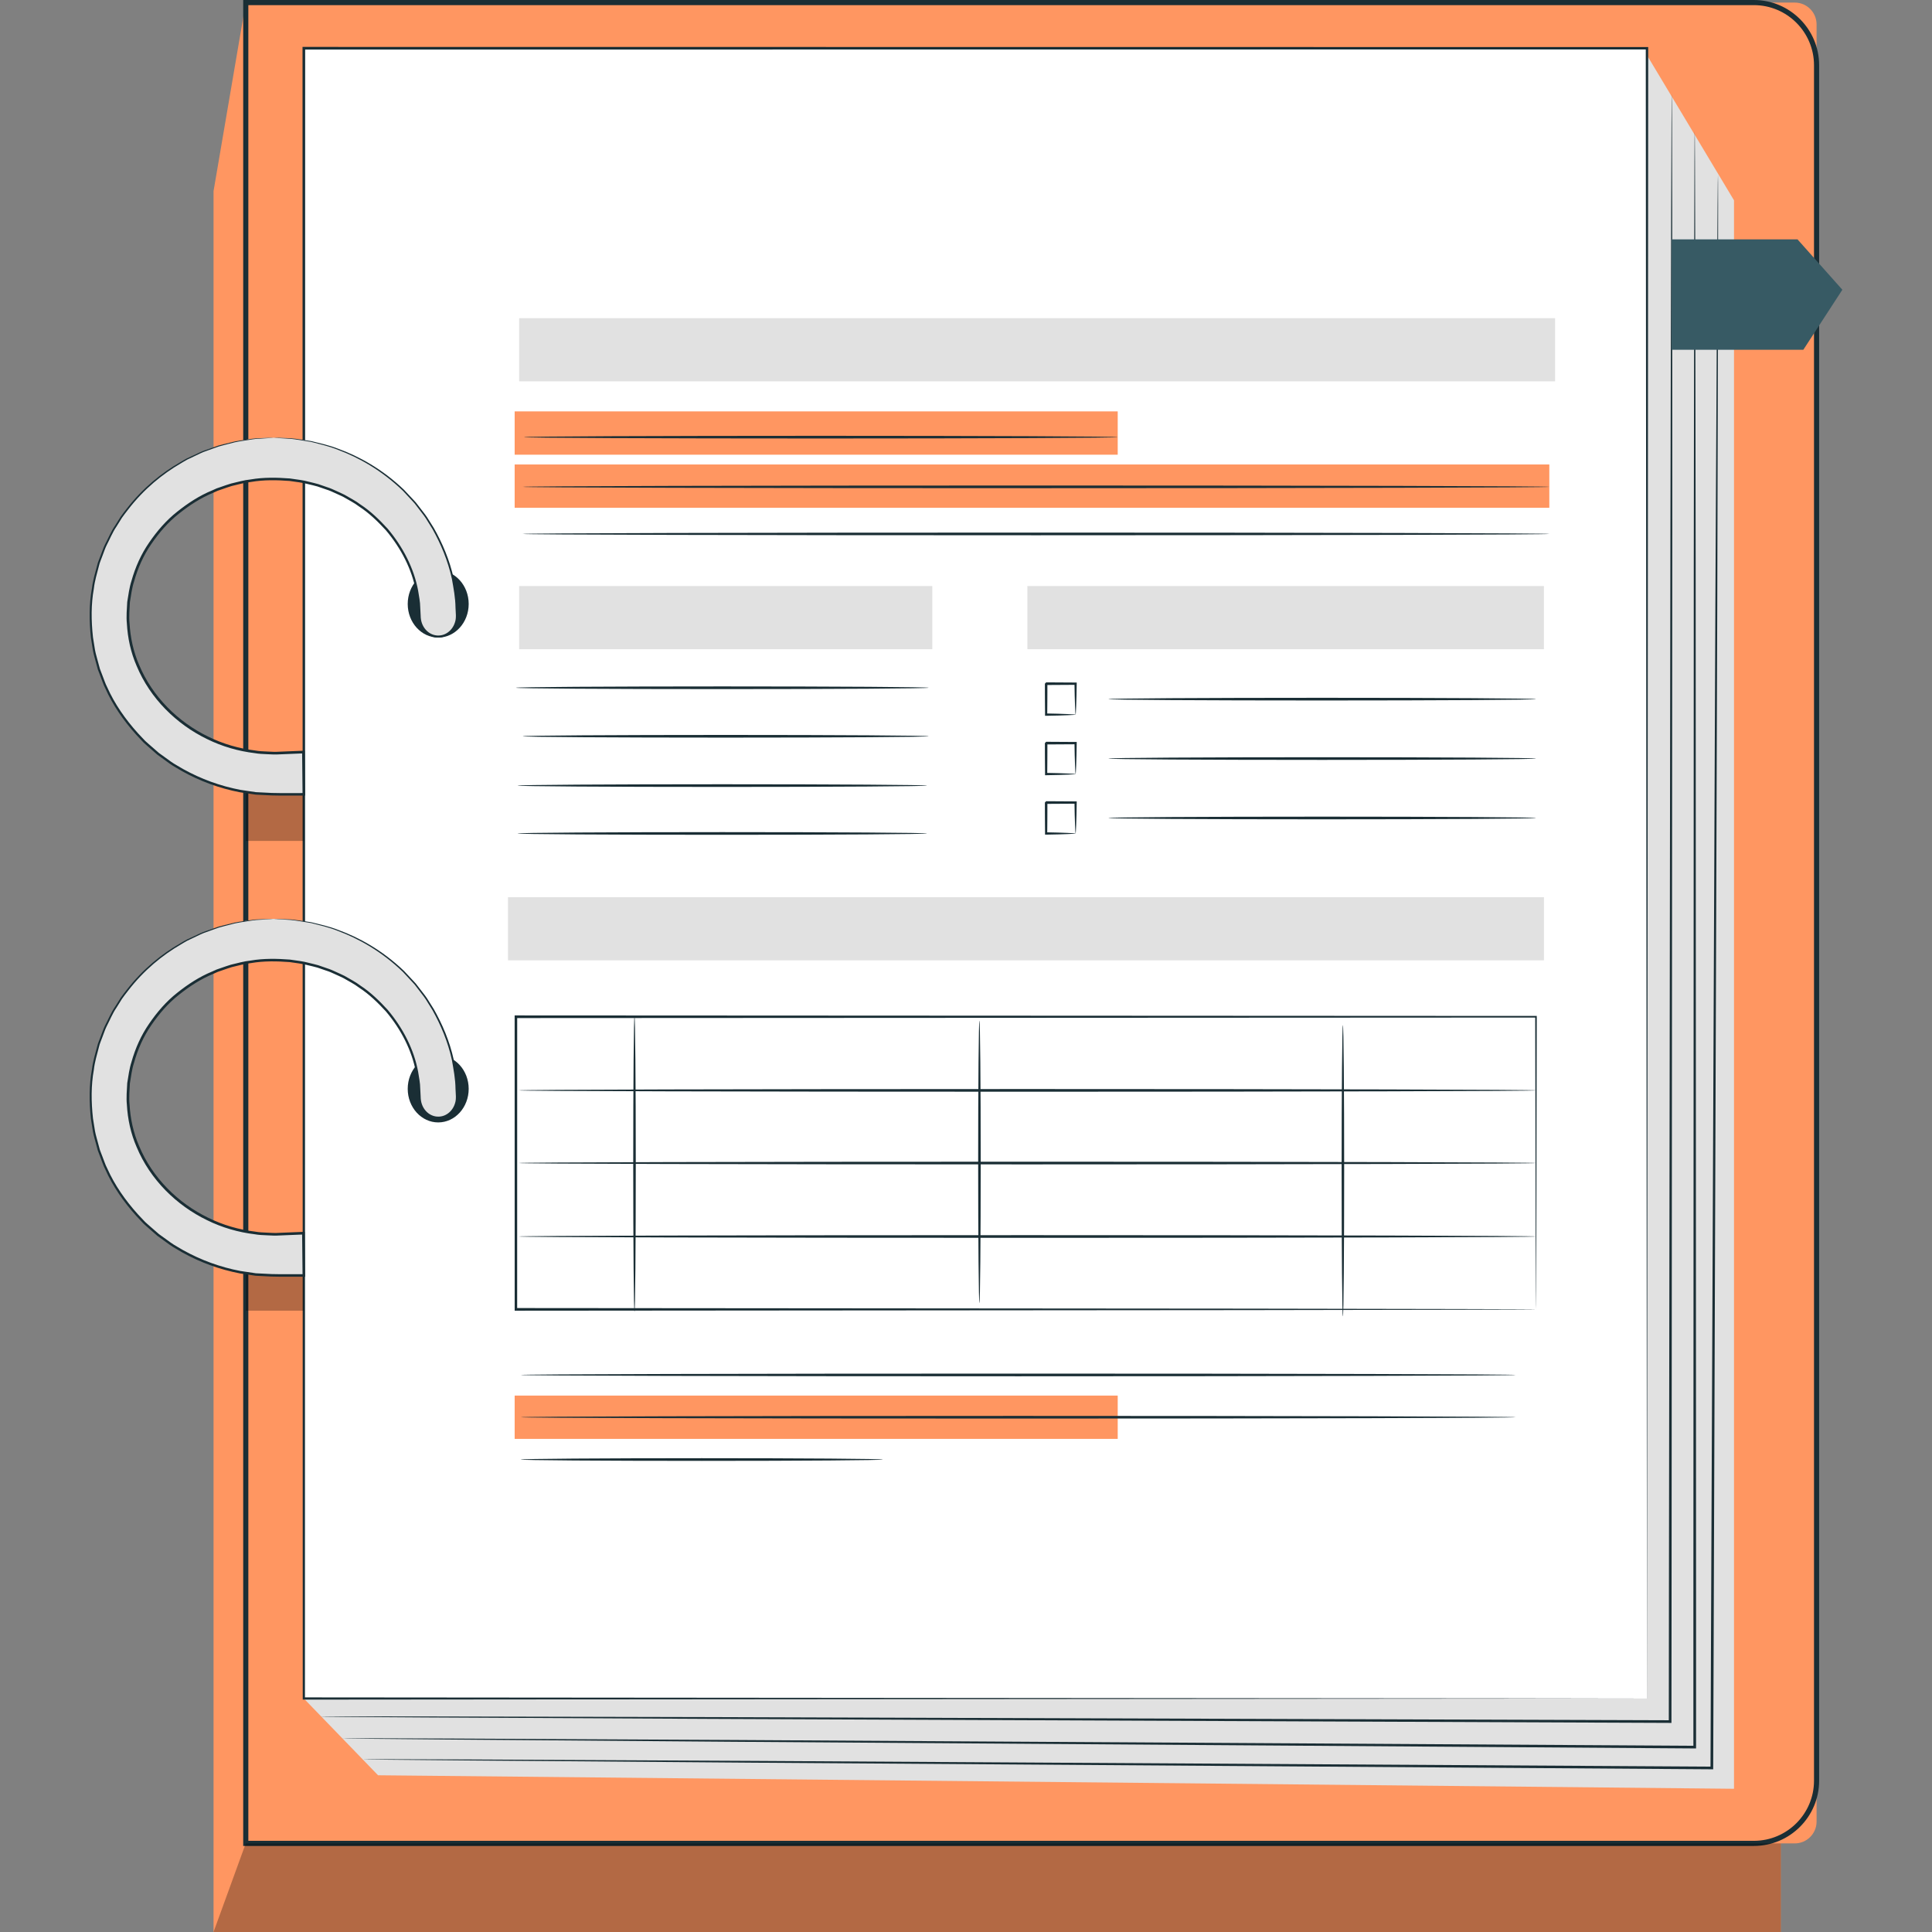 <?xml version="1.0" encoding="UTF-8"?><svg id="Layer_1" xmlns="http://www.w3.org/2000/svg" viewBox="0 0 1080 1080"><rect x="0" y="0" width="1080" height="1080" fill="#808080" stroke="none"/><defs><style>.cls-1{fill:#ff9661;}.cls-2{opacity:.3;}.cls-3{fill:#fff;}.cls-4{fill:#375a64;}.cls-5{fill:#1a2e35;}.cls-6{fill:#e1e1e1;}</style></defs><polygon class="cls-1" points="137.38 1.44 119.37 106.85 119.37 1080 995.5 1080 995.5 1018.16 137.38 1.44"/><path class="cls-1" d="M137.38,1.44h865.9c6.73,0,12.2,5.46,12.2,12.2v1004.63c0,6.73-5.46,12.2-12.2,12.2H137.38V1.44h0Z"/><path class="cls-5" d="M980.44,1031.9H135.95V0h844.49c20.11,0,36.47,16.36,36.47,36.47v958.95c0,20.11-16.36,36.47-36.47,36.47ZM138.82,1029.03h841.62c18.53,0,33.6-15.07,33.6-33.6V36.47c0-18.53-15.07-33.6-33.6-33.6H138.82v1026.15Z"/><polygon class="cls-6" points="920.67 30.87 969.32 111.98 969.32 999.94 211.34 992.39 169.84 949.47 920.67 30.87"/><rect class="cls-3" x="169.84" y="26.97" width="750.83" height="922.5"/><path class="cls-5" d="M920.67,949.47c0-5.84-.27-373.84-.67-922.5l.67.67c-222.97.02-479.32.05-750.75.08h-.08l.75-.75c-.05,341.27-.09,658.65-.12,922.5l-.62-.62c452.67.38,745.62.62,750.83.62-5.21,0-298.17.25-750.83.62h-.62s0-.62,0-.62c-.04-263.86-.08-581.23-.12-922.5v-.75s.75,0,.75,0h.08c271.43.03,527.78.06,750.75.08h.67v.67c-.4,548.66-.66,916.67-.67,922.5Z"/><path class="cls-5" d="M262,337.62c0,10.37-7.63,18.77-17.04,18.77s-17.04-8.4-17.04-18.77,7.63-18.77,17.04-18.77,17.04,8.4,17.04,18.77Z"/><g class="cls-2"><polygon points="137.38 470.06 169.84 470.06 169.76 442.08 137.38 442.08 137.38 470.06"/></g><path class="cls-6" d="M152.98,244.67c-56.47,0-102.41,44.71-102.41,99.67s46.5,99.68,102.97,99.68h16.31l-.24-23.64-16.07.65c-44.97,0-82.11-34.4-82.11-76.69s36.59-76.69,81.56-76.69,81.56,34.4,81.56,76.69c0,6.35,4.67,11.49,10.43,11.49s10.43-5.15,10.43-11.49c0-54.96-45.94-99.67-102.41-99.67Z"/><path class="cls-5" d="M152.98,244.67s.82-.01,2.43.04c1.65.06,4.02.16,7.13.28,3.12.27,6.96.9,11.49,1.59,4.44,1.13,9.66,2.15,15.21,4.35,11.16,4.06,24.32,11.09,36.6,22.86,1.45,1.55,2.93,3.12,4.43,4.72.74.81,1.53,1.59,2.25,2.44.68.88,1.37,1.77,2.06,2.67,1.35,1.81,2.86,3.57,4.15,5.51,1.24,1.98,2.5,3.99,3.78,6.03,4.73,8.36,8.82,17.79,11.12,28.25.94,5.25,2,10.65,2.08,16.25.08,2.76.63,5.66-.33,8.57-.86,2.84-2.79,5.44-5.49,6.92-2.68,1.51-6.1,1.7-8.98.43-2.9-1.24-5.13-3.82-6.18-6.79-.55-1.48-.77-3.09-.79-4.66-.08-1.51-.17-3.02-.25-4.54-.02-3.06-.71-6.07-1.17-9.13-2.27-12.21-8.31-23.99-16.81-34.05-4.47-4.84-9.29-9.58-15-13.29-2.7-2.08-5.8-3.57-8.75-5.33-1.53-.79-3.13-1.44-4.7-2.18-1.57-.73-3.15-1.46-4.82-1.96-1.65-.57-3.3-1.14-4.96-1.71-1.68-.5-3.41-.85-5.12-1.28-3.4-.98-6.96-1.23-10.48-1.81-7.1-.53-14.38-.69-21.59.56-3.64.37-7.17,1.43-10.75,2.26-1.77.5-3.5,1.18-5.25,1.76l-2.63.91-2.54,1.14c-6.89,2.83-13.26,6.98-19.16,11.7-5.97,4.69-11.01,10.56-15.35,16.89-4.39,6.33-7.6,13.53-9.69,21.04-1.21,3.73-1.66,7.64-2.31,11.52-.18,3.93-.59,7.88-.19,11.83.44,7.89,2.13,15.83,5.34,23.19,7.42,17.85,21.87,31.99,38.56,40.09,8.34,4.14,17.32,6.71,26.33,7.79,2.24.41,4.5.48,6.75.58,2.25.11,4.49.27,6.75.09,4.51-.18,8.99-.36,13.44-.54l.75-.03v.75c.08,8.01.16,15.88.23,23.63v.73s-.72,0-.72,0c-6.06-.04-12.05.08-18.01-.09-2.99-.15-5.96-.3-8.93-.45-2.93-.44-5.85-.87-8.76-1.31-11.54-2.21-22.45-6.27-32.28-11.75-2.39-1.48-4.9-2.75-7.16-4.37-2.25-1.63-4.49-3.26-6.72-4.87-2.07-1.81-4.13-3.61-6.17-5.4-1.05-.86-2-1.83-2.9-2.83l-2.76-2.94c-7.16-7.96-13.18-16.67-17.3-25.97-1.19-2.25-1.88-4.7-2.83-7.01l-1.33-3.5-.97-3.58c-.59-2.39-1.36-4.72-1.79-7.11-.38-2.4-.75-4.77-1.12-7.13-1-9.47-1.05-18.79.57-27.54.51-4.43,1.81-8.6,2.89-12.73.45-2.1,1.42-4,2.09-5.98.79-1.94,1.37-3.93,2.3-5.76,1.91-3.62,3.4-7.37,5.64-10.59,1.04-1.66,2.07-3.29,3.08-4.91,1.07-1.58,2.29-3.02,3.41-4.51,9.12-11.78,19.8-20.23,29.9-26,1.26-.72,2.47-1.5,3.72-2.14,1.27-.59,2.52-1.17,3.75-1.74,2.46-1.11,4.75-2.34,7.14-3.07,2.34-.82,4.58-1.61,6.7-2.36,2.16-.63,4.26-1.08,6.23-1.58,3.91-1.12,7.49-1.47,10.56-1.93,1.54-.2,2.95-.47,4.25-.55,1.3-.05,2.48-.1,3.54-.14,2.08-.08,3.67-.13,4.78-.17,1.07-.03,1.62-.02,1.62-.02,0,0-.55.07-1.62.14-1.11.07-2.7.17-4.77.3-1.05.06-2.23.13-3.53.2-1.3.1-2.7.39-4.23.61-3.05.49-6.61.88-10.49,2.04-1.95.52-4.03.98-6.18,1.63-2.11.76-4.33,1.56-6.65,2.4-2.36.73-4.63,1.98-7.07,3.1-1.21.57-2.45,1.16-3.71,1.76-1.24.65-2.43,1.42-3.68,2.15-10,5.79-20.55,14.23-29.54,25.94-1.1,1.48-2.3,2.91-3.36,4.48-1,1.61-2.01,3.23-3.03,4.87-2.21,3.2-3.67,6.92-5.54,10.5-.91,1.81-1.48,3.79-2.26,5.71-.66,1.96-1.61,3.85-2.05,5.92-1.05,4.09-2.33,8.22-2.82,12.61-1.58,8.66-1.5,17.88-.48,27.23.37,2.33.75,4.68,1.13,7.04.42,2.36,1.2,4.66,1.78,7.02l.96,3.54,1.32,3.45c.95,2.28,1.63,4.7,2.81,6.92,4.09,9.18,10.06,17.77,17.14,25.61l2.73,2.9c.89.99,1.83,1.94,2.87,2.79,2.02,1.76,4.06,3.54,6.1,5.32,2.2,1.59,4.42,3.19,6.64,4.8,2.23,1.6,4.71,2.85,7.08,4.3,9.71,5.4,20.48,9.39,31.87,11.55,2.87.42,5.75.85,8.64,1.28,2.92.15,5.86.29,8.81.44,5.92.16,11.94.04,17.99.07l-.72.72c-.08-7.75-.16-15.62-.25-23.63l.76.72c-4.45.18-8.94.37-13.46.55-2.25.17-4.54.02-6.84-.09-2.3-.1-4.61-.17-6.88-.58-9.17-1.1-18.31-3.71-26.8-7.92-16.99-8.24-31.72-22.63-39.29-40.85-3.28-7.52-5.01-15.62-5.45-23.68-.41-4.04.01-8.07.2-12.08.66-3.96,1.13-7.95,2.36-11.76,2.14-7.67,5.42-15.01,9.9-21.46,4.42-6.46,9.57-12.43,15.65-17.21,6.01-4.8,12.49-9.02,19.51-11.9l2.59-1.16,2.67-.92c1.79-.59,3.54-1.28,5.35-1.78,3.65-.84,7.24-1.92,10.94-2.29,7.33-1.26,14.72-1.1,21.94-.55,3.58.58,7.2.85,10.65,1.85,1.74.44,3.49.8,5.2,1.31,1.68.58,3.36,1.16,5.04,1.74,1.7.52,3.3,1.26,4.9,2,1.59.75,3.22,1.41,4.77,2.22,3,1.79,6.15,3.31,8.89,5.43,5.79,3.78,10.69,8.61,15.22,13.54,8.63,10.25,14.75,22.25,17.04,34.67.46,3.12,1.16,6.18,1.17,9.29.08,1.55.16,3.09.24,4.62.02,1.48.22,2.9.71,4.26.95,2.7,2.96,5.02,5.53,6.12,2.55,1.13,5.57.97,7.96-.36,2.41-1.31,4.18-3.65,4.97-6.24.89-2.57.39-5.42.31-8.18-.06-5.54-1.1-10.88-2.01-16.08-2.25-10.36-6.26-19.7-10.91-28-1.26-2.02-2.5-4.02-3.72-5.98-1.27-1.93-2.76-3.67-4.09-5.48-.68-.89-1.36-1.78-2.03-2.65-.71-.85-1.49-1.62-2.22-2.43-1.48-1.59-2.94-3.16-4.37-4.7-12.13-11.72-25.15-18.78-36.22-22.91-5.51-2.23-10.69-3.3-15.1-4.47-4.5-.73-8.32-1.4-11.43-1.72-3.09-.18-5.46-.33-7.1-.42-1.6-.1-2.42-.2-2.42-.2Z"/><path class="cls-5" d="M262,608.67c0,10.37-7.63,18.77-17.04,18.77s-17.04-8.41-17.04-18.77,7.63-18.77,17.04-18.77,17.04,8.41,17.04,18.77Z"/><rect class="cls-1" x="287.7" y="259.65" width="578.38" height="24.21"/><rect class="cls-1" x="287.7" y="229.97" width="337.11" height="24.21"/><rect class="cls-1" x="287.7" y="780.14" width="337.11" height="24.21"/><rect class="cls-6" x="290.2" y="177.86" width="579.1" height="35.31"/><rect class="cls-6" x="283.97" y="501.52" width="579.1" height="35.31"/><rect class="cls-6" x="290.2" y="327.6" width="230.96" height="35.31"/><rect class="cls-6" x="574.31" y="327.6" width="288.75" height="35.31"/><path class="cls-5" d="M624.81,244.37c0,.41-74.32.75-165.97.75s-165.99-.33-165.99-.75,74.3-.75,165.99-.75,165.97.33,165.97.75Z"/><path class="cls-5" d="M866.08,272.15c0,.41-128.47.75-286.91.75s-286.94-.33-286.94-.75,128.44-.75,286.94-.75,286.91.33,286.91.75Z"/><path class="cls-5" d="M866.08,298.47c0,.41-128.47.75-286.91.75s-286.94-.33-286.94-.75,128.44-.75,286.94-.75,286.91.33,286.91.75Z"/><path class="cls-5" d="M519.15,384.46c0,.41-51.66.75-115.38.75s-115.39-.33-115.39-.75,51.65-.75,115.39-.75,115.38.33,115.38.75Z"/><path class="cls-5" d="M519.15,411.58c0,.41-50.81.75-113.46.75s-113.48-.33-113.48-.75,50.8-.75,113.48-.75,113.46.33,113.46.75Z"/><path class="cls-5" d="M518.21,439.15c0,.41-51.24.75-114.44.75s-114.45-.33-114.45-.75,51.23-.75,114.45-.75,114.44.33,114.44.75Z"/><path class="cls-5" d="M518.21,465.91c0,.41-51.24.75-114.44.75s-114.45-.33-114.45-.75,51.23-.75,114.45-.75,114.44.33,114.44.75Z"/><path class="cls-5" d="M858.63,390.82c0,.41-53.51.75-119.51.75s-119.52-.33-119.52-.75,53.5-.75,119.52-.75,119.51.33,119.51.75Z"/><path class="cls-5" d="M601.25,399.47c-.09-.1-.18-1.92-.3-4.96-.11-3.05-.25-7.29-.31-12.33l.61.65c-4.89.03-10.49.06-16.46.1-.16.16,1.34-1.41.71-.74h0v1.18s0,1.17,0,1.17c0,.78,0,1.55,0,2.31,0,1.52-.01,3.01-.02,4.47-.03,2.88-.05,5.61-.07,8.16l-.61-.65c4.8.06,8.83.21,11.74.33,2.9.12,4.63.22,4.72.32.09.1-1.47.19-4.33.32-2.86.12-7.06.27-12.13.33h-.61s0-.65,0-.65c-.02-2.55-.05-5.28-.07-8.16,0-1.46-.01-2.95-.02-4.47,0-.76,0-1.53,0-2.31v-1.17s0-.59,0-.59v-.3s0-.15,0-.15v-.13h0c-.63.65.86-.93.71-.76,5.97.04,11.57.07,16.46.1h.62s0,.65,0,.65c-.06,5.33-.2,9.74-.31,12.74-.12,3.01-.21,4.65-.3,4.55Z"/><path class="cls-5" d="M858.63,424.04c0,.41-53.51.75-119.51.75s-119.52-.33-119.52-.75,53.5-.75,119.52-.75,119.51.33,119.51.75Z"/><path class="cls-5" d="M601.25,432.69c-.09-.1-.18-1.92-.3-4.96-.11-3.05-.25-7.29-.31-12.33l.61.65c-4.89.03-10.49.06-16.46.1-.16.16,1.34-1.41.71-.74h0v1.18s0,1.17,0,1.17c0,.78,0,1.55,0,2.31,0,1.52-.01,3.01-.02,4.47-.03,2.88-.05,5.61-.07,8.16l-.61-.65c4.8.06,8.83.21,11.74.33,2.9.12,4.63.22,4.72.32.09.1-1.47.19-4.33.32-2.86.12-7.06.27-12.13.33h-.61s0-.65,0-.65c-.02-2.55-.05-5.28-.07-8.16,0-1.46-.01-2.95-.02-4.47,0-.76,0-1.53,0-2.31v-1.17s0-.59,0-.59v-.3s0-.15,0-.15v-.13h0c-.63.65.86-.93.71-.76,5.97.04,11.57.07,16.46.1h.62s0,.65,0,.65c-.06,5.33-.2,9.74-.31,12.74-.12,3.01-.21,4.65-.3,4.55Z"/><path class="cls-5" d="M858.63,457.26c0,.41-53.51.75-119.51.75s-119.52-.33-119.52-.75,53.5-.75,119.52-.75,119.51.33,119.51.75Z"/><path class="cls-5" d="M601.25,465.91c-.09-.1-.18-1.92-.3-4.96-.11-3.05-.25-7.29-.31-12.33l.61.65c-4.89.03-10.49.06-16.46.1-.16.16,1.34-1.41.71-.74h0v1.18s0,1.17,0,1.17c0,.78,0,1.55,0,2.31,0,1.52-.01,3.01-.02,4.47-.03,2.88-.05,5.61-.07,8.16l-.61-.65c4.8.06,8.83.21,11.74.33,2.9.12,4.63.22,4.72.32.09.1-1.47.19-4.33.32-2.86.12-7.06.27-12.13.33h-.61s0-.65,0-.65c-.02-2.55-.05-5.28-.07-8.16,0-1.46-.01-2.95-.02-4.47,0-.76,0-1.53,0-2.31v-1.17s0-.59,0-.59v-.3s0-.15,0-.15v-.13h0c-.63.65.86-.93.71-.76,5.97.04,11.57.07,16.46.1h.62s0,.65,0,.65c-.06,5.33-.2,9.74-.31,12.74-.12,3.01-.21,4.65-.3,4.55Z"/><path class="cls-5" d="M858.63,731.94s-.03-.97-.04-2.83c-.01-1.88-.03-4.64-.05-8.27-.02-7.29-.06-18.05-.11-32.04-.06-27.96-.14-68.8-.24-120.44l.44.46c-130.54.07-337.6.17-570.19.29h-.03l.71-.75c0,56.28-.01,111.14-.02,163.58l-.69-.73c163.05.13,305.51.25,407.23.33,50.9.09,91.61.16,119.62.21,14,.04,24.82.07,32.17.1,3.65.02,6.44.04,8.34.05,1.88.02,2.86.05,2.86.05,0,0-.92.03-2.77.05-1.88.01-4.64.03-8.26.05-7.31.02-18.08.05-32.02.1-27.97.05-68.62.12-119.46.21-101.85.08-244.48.2-407.72.33h-.69s0-.73,0-.73c0-52.44-.01-107.3-.02-163.58v-.75s.71,0,.71,0h.03c232.59.12,439.65.22,570.19.29h.44s0,.46,0,.46c-.1,51.75-.19,92.69-.24,120.71-.05,13.94-.08,24.67-.11,31.94-.02,3.59-.04,6.32-.05,8.19-.01,1.83-.04,2.74-.04,2.74Z"/><path class="cls-5" d="M858.63,609.53c0,.41-127.3.75-284.3.75s-284.33-.33-284.33-.75,127.27-.75,284.33-.75,284.3.33,284.3.75Z"/><path class="cls-5" d="M858.63,650.15c0,.41-127.3.75-284.3.75s-284.33-.33-284.33-.75,127.27-.75,284.33-.75,284.3.33,284.3.75Z"/><path class="cls-5" d="M858.63,691.21c0,.41-127.3.75-284.3.75s-284.33-.33-284.33-.75,127.27-.75,284.33-.75,284.3.33,284.3.75Z"/><path class="cls-5" d="M354.69,733.37c-.39,0-.71-37-.71-82.63s.32-82.64.71-82.64.71,36.99.71,82.64-.32,82.63-.71,82.63Z"/><path class="cls-5" d="M547.51,728.4c-.39,0-.71-35.33-.71-78.91s.32-78.91.71-78.91.71,35.32.71,78.91-.32,78.91-.71,78.91Z"/><path class="cls-5" d="M750.69,735.85c-.39,0-.71-36.44-.71-81.39s.32-81.4.71-81.4.71,36.44.71,81.4-.32,81.39-.71,81.39Z"/><path class="cls-5" d="M847.28,768.6c0,.41-124.51.75-278.07.75s-278.1-.33-278.1-.75,124.49-.75,278.1-.75,278.07.33,278.07.75Z"/><path class="cls-5" d="M847.28,792.24c0,.41-124.51.75-278.07.75s-278.1-.33-278.1-.75,124.49-.75,278.1-.75,278.07.33,278.07.75Z"/><path class="cls-5" d="M493.5,815.89c0,.41-45.31.75-101.19.75s-101.2-.33-101.2-.75,45.3-.75,101.2-.75,101.19.33,101.19.75Z"/><g class="cls-2"><polygon points="137.38 732.67 169.84 732.67 169.76 704.7 137.38 704.7 137.38 732.67"/></g><path class="cls-6" d="M152.98,513.64c-56.47,0-102.41,44.71-102.41,99.67s46.5,99.68,102.97,99.68h16.31l-.24-23.64-16.07.65c-44.97,0-82.11-34.4-82.11-76.69s36.59-76.69,81.56-76.69,81.56,34.4,81.56,76.69c0,6.35,4.67,11.49,10.43,11.49s10.43-5.15,10.43-11.49c0-54.96-45.94-99.67-102.41-99.67Z"/><path class="cls-5" d="M152.98,513.64s.82-.01,2.43.04c1.65.06,4.02.16,7.13.28,3.12.27,6.96.9,11.49,1.59,4.44,1.13,9.66,2.15,15.21,4.35,11.16,4.06,24.32,11.09,36.6,22.86,1.45,1.55,2.93,3.12,4.43,4.72.74.81,1.53,1.59,2.25,2.44.68.88,1.37,1.77,2.06,2.67,1.35,1.81,2.86,3.57,4.15,5.51,1.24,1.98,2.5,3.99,3.78,6.03,4.73,8.36,8.82,17.79,11.12,28.25.94,5.25,2,10.65,2.08,16.25.08,2.76.63,5.66-.33,8.57-.86,2.84-2.79,5.43-5.49,6.91-2.68,1.51-6.1,1.7-8.98.43-2.9-1.24-5.13-3.82-6.18-6.79-.55-1.48-.77-3.09-.79-4.66-.08-1.51-.17-3.02-.25-4.54-.02-3.06-.71-6.07-1.17-9.13-2.27-12.21-8.31-23.99-16.81-34.05-4.47-4.84-9.29-9.58-15-13.29-2.7-2.08-5.8-3.57-8.75-5.33-1.53-.79-3.13-1.44-4.7-2.18-1.57-.73-3.15-1.46-4.82-1.96-1.65-.57-3.3-1.14-4.96-1.71-1.68-.5-3.41-.85-5.12-1.28-3.4-.98-6.96-1.23-10.48-1.81-7.1-.53-14.38-.69-21.59.56-3.64.37-7.17,1.43-10.75,2.26-1.77.5-3.5,1.18-5.25,1.76l-2.63.91-2.54,1.14c-6.89,2.83-13.26,6.98-19.16,11.7-5.97,4.69-11.01,10.56-15.35,16.89-4.39,6.33-7.6,13.53-9.69,21.04-1.21,3.73-1.66,7.64-2.31,11.52-.18,3.93-.59,7.88-.19,11.83.44,7.89,2.13,15.83,5.34,23.19,7.42,17.85,21.87,31.99,38.56,40.09,8.34,4.14,17.32,6.71,26.33,7.79,2.24.41,4.5.48,6.75.58,2.25.11,4.49.27,6.75.09,4.51-.18,8.99-.36,13.44-.54l.75-.03v.75c.08,8.01.16,15.88.23,23.63v.73s-.72,0-.72,0c-6.06-.04-12.05.08-18.01-.09-2.99-.15-5.96-.3-8.93-.45-2.93-.44-5.85-.87-8.76-1.31-11.54-2.21-22.45-6.27-32.28-11.75-2.39-1.48-4.9-2.75-7.16-4.37-2.25-1.63-4.49-3.26-6.72-4.87-2.07-1.81-4.13-3.61-6.17-5.4-1.05-.86-2-1.83-2.9-2.83l-2.76-2.94c-7.16-7.96-13.18-16.67-17.3-25.97-1.19-2.25-1.88-4.7-2.83-7.01l-1.33-3.5-.97-3.58c-.59-2.39-1.36-4.72-1.79-7.11-.38-2.4-.75-4.77-1.12-7.13-1-9.47-1.05-18.79.57-27.54.51-4.43,1.81-8.6,2.89-12.73.45-2.1,1.42-4,2.09-5.98.79-1.94,1.37-3.93,2.3-5.76,1.91-3.62,3.4-7.37,5.64-10.59,1.04-1.66,2.07-3.29,3.08-4.91,1.07-1.58,2.29-3.02,3.41-4.51,9.12-11.78,19.8-20.23,29.9-26,1.26-.72,2.47-1.5,3.72-2.14,1.27-.59,2.52-1.17,3.75-1.75,2.46-1.11,4.75-2.34,7.14-3.07,2.34-.82,4.58-1.61,6.7-2.36,2.16-.63,4.26-1.08,6.23-1.58,3.91-1.12,7.49-1.47,10.56-1.93,1.54-.2,2.95-.47,4.25-.55,1.3-.05,2.48-.1,3.54-.14,2.08-.08,3.67-.13,4.78-.17,1.07-.03,1.62-.02,1.62-.02,0,0-.55.07-1.62.14-1.11.07-2.7.17-4.77.3-1.05.06-2.23.13-3.53.2-1.3.1-2.7.39-4.23.61-3.05.49-6.61.88-10.49,2.04-1.95.52-4.03.98-6.18,1.63-2.11.76-4.33,1.56-6.65,2.4-2.36.73-4.63,1.98-7.07,3.1-1.21.57-2.45,1.16-3.71,1.76-1.24.65-2.43,1.42-3.68,2.15-10,5.79-20.55,14.23-29.54,25.94-1.1,1.48-2.3,2.91-3.36,4.48-1,1.61-2.01,3.23-3.03,4.87-2.21,3.2-3.67,6.92-5.54,10.5-.91,1.81-1.48,3.79-2.26,5.71-.66,1.96-1.61,3.85-2.05,5.92-1.05,4.09-2.33,8.22-2.82,12.61-1.58,8.66-1.5,17.88-.48,27.23.37,2.33.75,4.68,1.13,7.04.42,2.36,1.2,4.66,1.78,7.02l.96,3.54,1.32,3.45c.95,2.28,1.63,4.7,2.81,6.92,4.09,9.18,10.06,17.77,17.14,25.61l2.73,2.9c.89.99,1.83,1.94,2.87,2.79,2.02,1.76,4.06,3.54,6.1,5.32,2.2,1.59,4.42,3.19,6.64,4.8,2.23,1.6,4.71,2.85,7.08,4.3,9.71,5.4,20.48,9.39,31.87,11.55,2.87.42,5.75.85,8.64,1.28,2.92.15,5.86.29,8.81.44,5.92.16,11.94.04,17.99.07l-.72.72c-.08-7.75-.16-15.62-.25-23.63l.76.72c-4.45.18-8.94.37-13.46.55-2.25.17-4.54.02-6.84-.09-2.3-.1-4.61-.17-6.88-.58-9.17-1.1-18.31-3.71-26.8-7.92-16.99-8.24-31.72-22.63-39.29-40.85-3.28-7.52-5.01-15.62-5.45-23.68-.41-4.04.01-8.07.2-12.08.66-3.96,1.13-7.95,2.36-11.76,2.14-7.67,5.42-15.01,9.9-21.46,4.42-6.46,9.57-12.43,15.65-17.21,6.01-4.8,12.49-9.02,19.51-11.9l2.59-1.16,2.67-.92c1.79-.59,3.54-1.28,5.35-1.78,3.65-.84,7.24-1.92,10.94-2.29,7.33-1.26,14.72-1.1,21.94-.55,3.58.58,7.2.85,10.65,1.85,1.74.44,3.49.8,5.2,1.31,1.68.58,3.36,1.16,5.04,1.74,1.7.52,3.3,1.26,4.9,2,1.59.75,3.22,1.41,4.77,2.22,3,1.79,6.15,3.31,8.89,5.43,5.79,3.78,10.69,8.61,15.22,13.54,8.63,10.25,14.75,22.25,17.04,34.67.46,3.12,1.16,6.18,1.17,9.29.08,1.55.16,3.09.24,4.62.02,1.48.22,2.9.71,4.26.95,2.7,2.96,5.02,5.53,6.12,2.55,1.13,5.57.97,7.96-.36,2.41-1.31,4.18-3.65,4.97-6.24.89-2.57.39-5.42.31-8.18-.06-5.54-1.1-10.88-2.01-16.08-2.25-10.36-6.26-19.7-10.91-28-1.26-2.02-2.5-4.02-3.72-5.98-1.27-1.93-2.76-3.67-4.09-5.48-.68-.89-1.36-1.78-2.03-2.65-.71-.85-1.49-1.62-2.22-2.43-1.48-1.59-2.94-3.16-4.37-4.7-12.13-11.72-25.15-18.78-36.22-22.91-5.51-2.23-10.69-3.3-15.1-4.46-4.5-.73-8.32-1.4-11.43-1.72-3.09-.18-5.46-.33-7.1-.42-1.6-.1-2.42-.2-2.42-.2Z"/><g class="cls-2"><polygon points="137.38 1030.46 119.37 1080 995.5 1080 995.5 1030.46 137.38 1030.46"/></g><path class="cls-5" d="M191.39,971.75s1.3-.04,3.83-.05c2.56,0,6.32,0,11.25,0,9.92.03,24.53.08,43.38.15,37.75.19,92.46.47,160.43.81,135.98.82,324.96,1.96,537.08,3.24l-.75.74c0-23.44,0-48.39,0-73.6.09-229.13.16-436.53.22-586.68.1-75.05.18-135.79.24-177.79.06-20.97.11-37.26.14-48.34.03-5.51.06-9.71.07-12.57.03-2.83.08-4.28.08-4.28,0,0,.05,1.45.08,4.28.02,2.86.04,7.06.07,12.57.03,11.07.08,27.36.14,48.34.06,42,.14,102.74.24,177.79.06,150.15.13,357.55.22,586.68,0,25.21,0,50.16,0,73.6v.75h-.75c-212.12-1.47-401.1-2.78-537.08-3.72-67.96-.54-122.67-.97-160.42-1.27-18.85-.18-33.45-.32-43.37-.41-4.93-.06-8.69-.11-11.25-.14-2.53-.04-3.83-.1-3.83-.1Z"/><path class="cls-5" d="M178.95,959.56s1.29-.04,3.82-.06c2.55,0,6.3-.02,11.22-.03,9.9,0,24.47.02,43.27.03,37.66.09,92.25.21,160.08.37,135.7.45,324.36,1.06,536.28,1.76l-.75.74c.02-24.72.05-51,.08-77.57.32-229.86.61-437.93.82-588.56.18-75.29.32-136.22.42-178.36.08-21.04.15-37.38.19-48.49.04-5.53.07-9.75.09-12.61.03-2.84.08-4.3.08-4.3,0,0,.05,1.46.07,4.3.01,2.87.03,7.08.06,12.61.02,11.11.05,27.45.09,48.49.01,42.14.03,103.07.05,178.36-.1,150.63-.23,358.7-.39,588.56-.03,26.57-.06,52.85-.08,77.57v.75s-.75,0-.75,0c-211.92-.89-400.57-1.67-536.28-2.24-67.83-.35-122.41-.63-160.07-.83-18.8-.13-33.37-.23-43.27-.29-4.92-.05-8.67-.09-11.22-.11-2.53-.03-3.82-.09-3.82-.09Z"/><path class="cls-5" d="M202.55,983.46s1.29-.04,3.83-.05c2.56,0,6.31,0,11.24,0,9.91.03,24.5.08,43.33.14,37.7.19,92.34.46,160.19.8,135.75.81,324.33,1.94,535.79,3.21l-.75.74c.08-21.64.17-44.7.26-67.99.96-227.14,1.83-432.74,2.46-581.58.39-74.4.7-134.6.92-176.24.14-20.79.25-36.94.32-47.92.05-5.46.09-9.63.12-12.46.04-2.81.09-4.25.09-4.25,0,0,.05,1.44.06,4.25,0,2.83.01,7,.03,12.46-.01,10.98-.02,27.13-.04,47.92-.1,41.64-.25,101.84-.44,176.24-.52,148.85-1.23,354.44-2.02,581.58-.09,23.29-.18,46.35-.26,67.99v.75s-.75,0-.75,0c-211.46-1.46-400.04-2.75-535.78-3.69-67.85-.53-122.48-.96-160.19-1.26-18.82-.18-33.41-.32-43.33-.41-4.93-.06-8.69-.11-11.24-.14-2.53-.04-3.82-.1-3.82-.1Z"/><polygon class="cls-4" points="934.47 133.81 1004.82 133.81 1029.89 161.97 1008.08 195.51 934.41 195.51 934.47 133.81"/></svg>